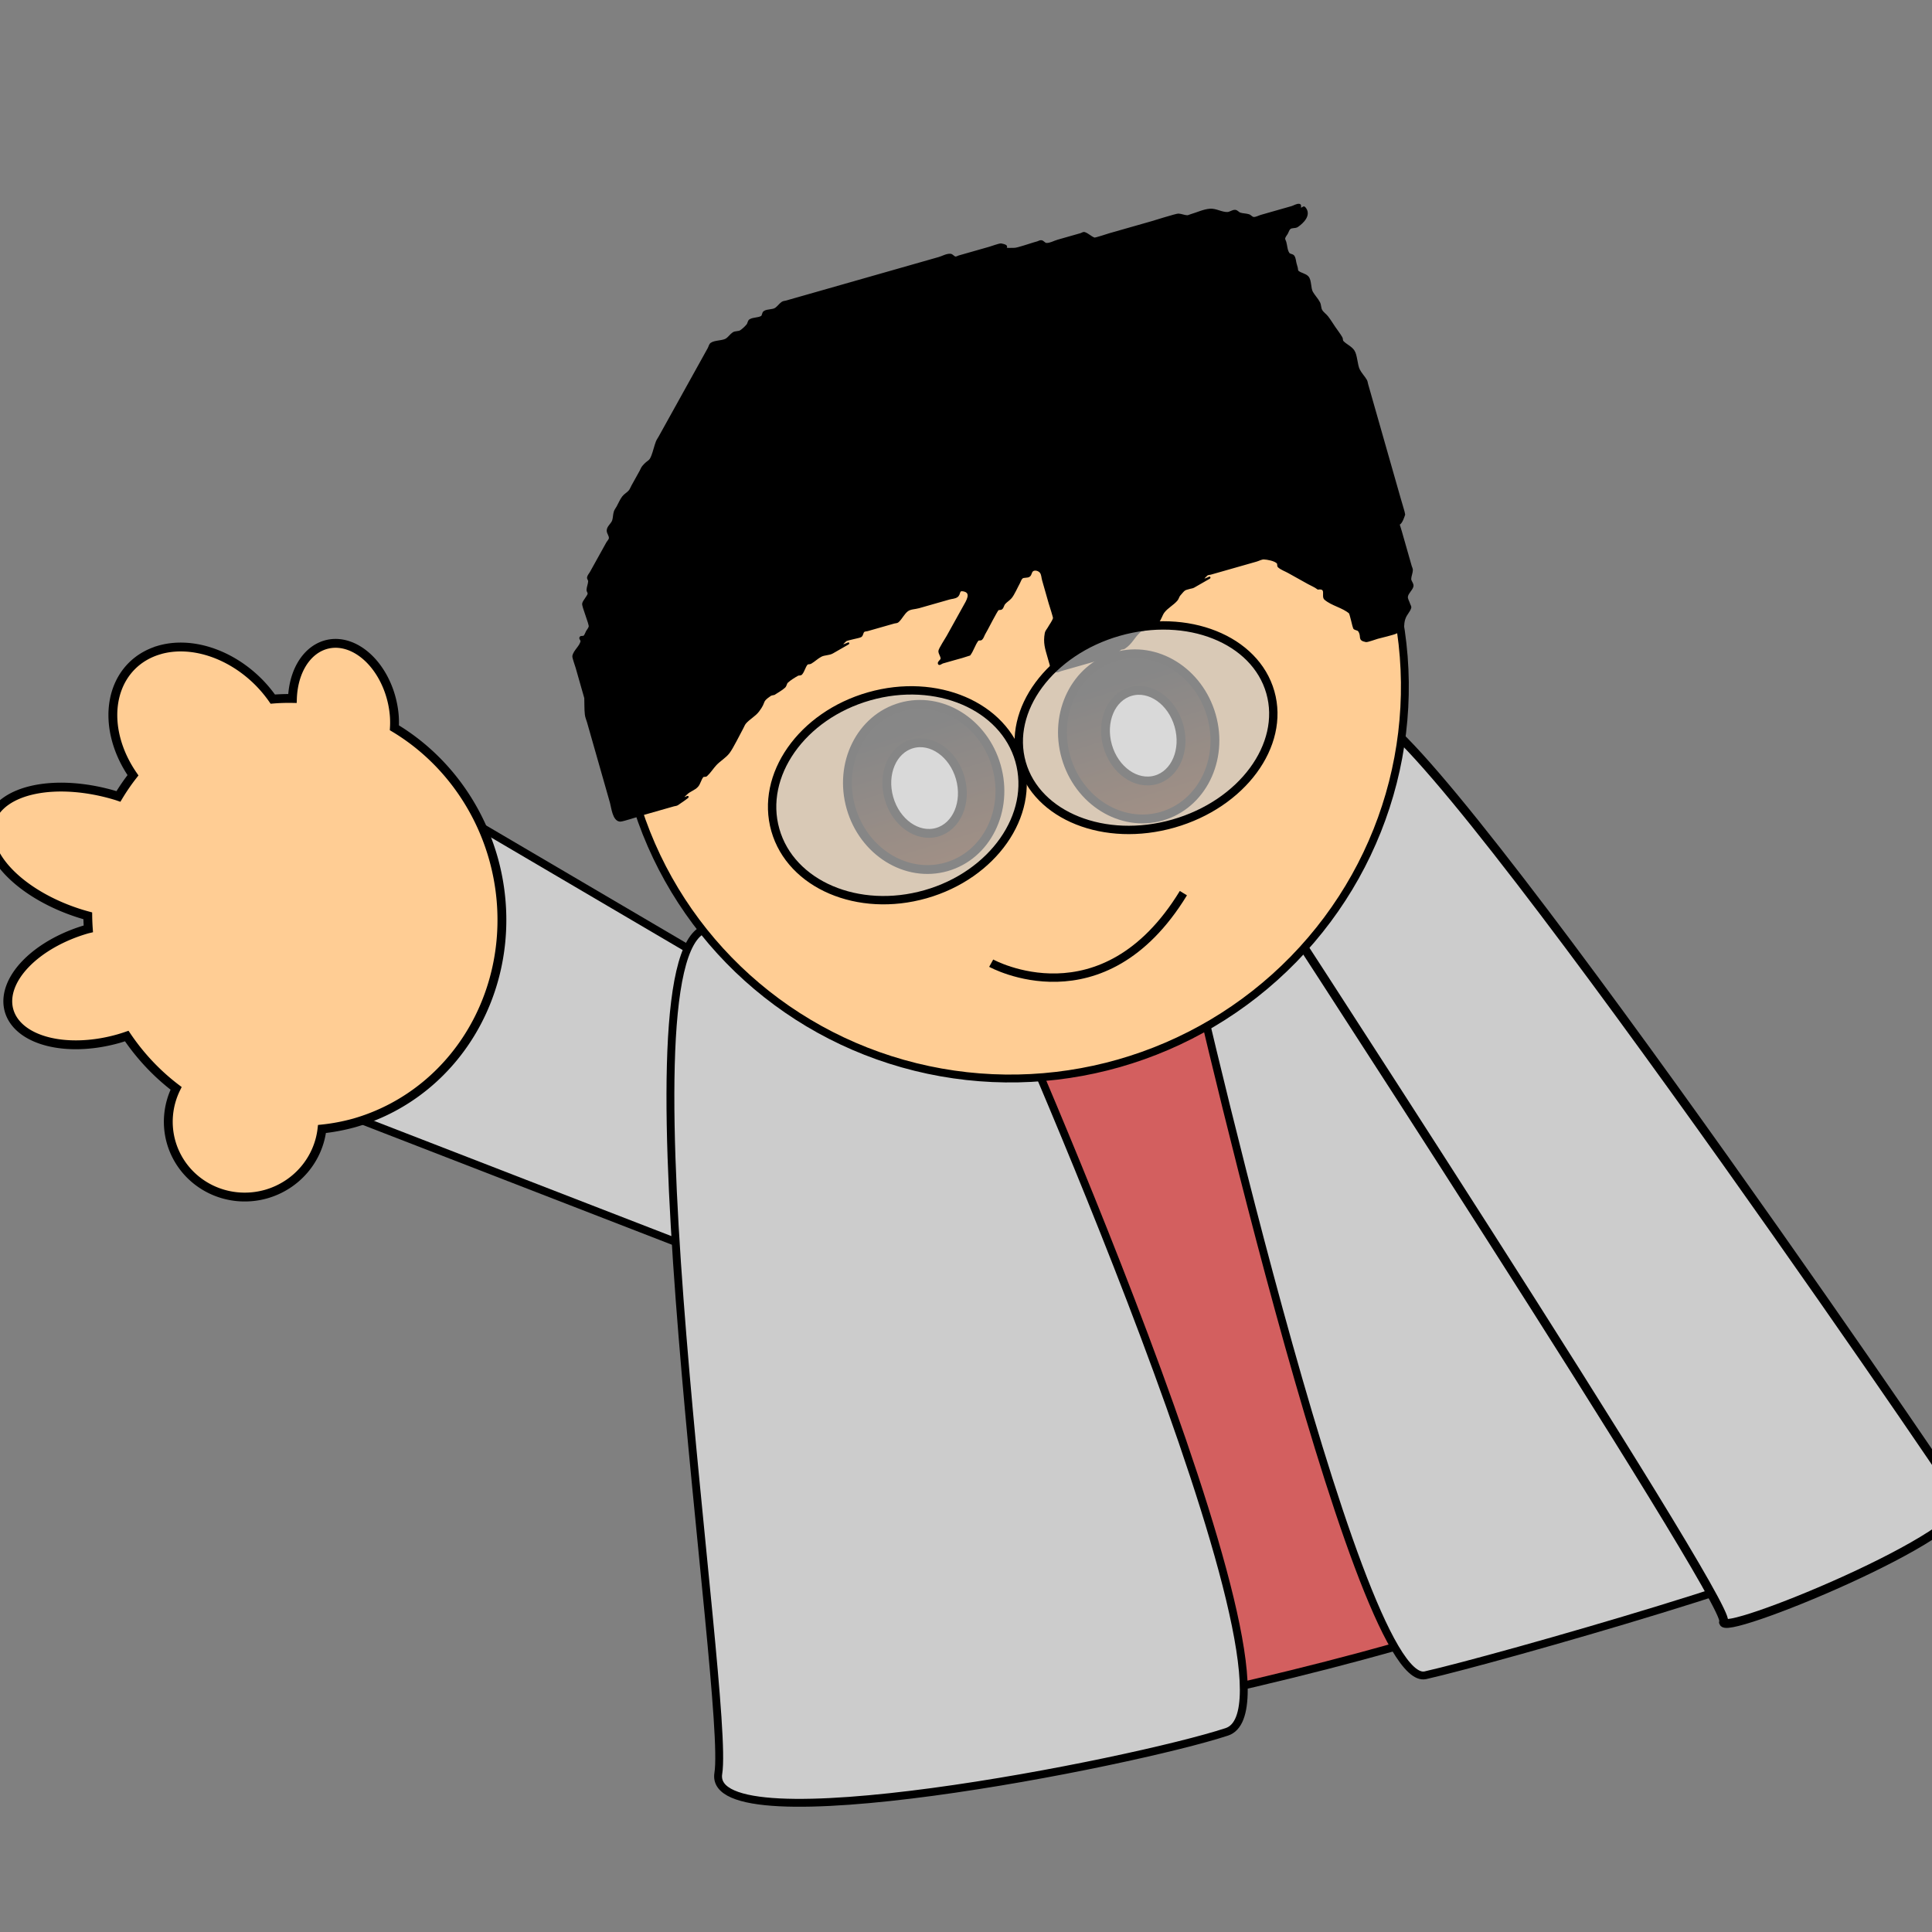 <?xml version="1.0" encoding="UTF-8" standalone="no"?>
<!-- Created with Inkscape (http://www.inkscape.org/) -->

<svg
   xmlns:dc="http://purl.org/dc/elements/1.1/"
   xmlns:cc="http://creativecommons.org/ns#"
   xmlns:rdf="http://www.w3.org/1999/02/22-rdf-syntax-ns#"
   xmlns:svg="http://www.w3.org/2000/svg"
   xmlns="http://www.w3.org/2000/svg"
   xmlns:xlink="http://www.w3.org/1999/xlink"
   xmlns:sodipodi="http://sodipodi.sourceforge.net/DTD/sodipodi-0.dtd"
   xmlns:inkscape="http://www.inkscape.org/namespaces/inkscape"
   width="800"
   height="800"
   viewBox="0 0 211.667 211.667"
   version="1.1"
   id="svg8"
   inkscape:version="0.92.3 (2405546, 2018-03-11)"
   sodipodi:docname="aaaa.svg">
  <rect x="0" y="0" width="211.667" height="211.667" fill="#808080" stroke="none"/>
  <defs
     id="defs2">
    <linearGradient
       inkscape:collect="always"
       id="linearGradient856">
      <stop
         style="stop-color:#5d2300;stop-opacity:1"
         offset="0"
         id="stop852" />
      <stop
         style="stop-color:#030303;stop-opacity:1"
         offset="1"
         id="stop854" />
    </linearGradient>
    <linearGradient
       inkscape:collect="always"
       xlink:href="#linearGradient856"
       id="linearGradient858"
       x1="103.225"
       y1="195.419"
       x2="102.772"
       y2="176.52"
       gradientUnits="userSpaceOnUse"
       gradientTransform="matrix(0.914,0,0,0.918,-44.325,24.329)" />
    <linearGradient
       inkscape:collect="always"
       xlink:href="#linearGradient856"
       id="linearGradient858-3"
       x1="103.225"
       y1="195.419"
       x2="102.772"
       y2="176.52"
       gradientUnits="userSpaceOnUse"
       gradientTransform="matrix(0.914,0,0,0.918,-20.151,25.457)" />
  </defs>
  <sodipodi:namedview
     id="base"
     pagecolor="#ffffff"
     bordercolor="#666666"
     borderopacity="1.0"
     inkscape:pageopacity="0.0"
     inkscape:pageshadow="2"
     inkscape:zoom="0.7"
     inkscape:cx="362.99345"
     inkscape:cy="394.49159"
     inkscape:document-units="mm"
     inkscape:current-layer="layer1"
     showgrid="false"
     units="px"
     showguides="false"
     inkscape:window-width="1600"
     inkscape:window-height="835"
     inkscape:window-x="0"
     inkscape:window-y="0"
     inkscape:window-maximized="1" />
  <g
     inkscape:label="Camada 1"
     inkscape:groupmode="layer"
     id="layer1"
     transform="translate(0,-85.333)">
    <path
       style="fill:#cccccc;fill-opacity:1;stroke:#000000;stroke-width:0.862;stroke-linecap:butt;stroke-linejoin:miter;stroke-miterlimit:4;stroke-dasharray:none;stroke-opacity:1"
       d="m 87.015,196.1 -47.279,-27.778 -8.611,36.455 55.947,21.68 z"
       id="path829"
       inkscape:connector-curvature="0" />
    <path
       style="fill:#d35f5f;stroke:#000000;stroke-width:0.862;stroke-linecap:butt;stroke-linejoin:miter;stroke-miterlimit:4;stroke-dasharray:none;stroke-opacity:1"
       d="m 87.016,183.406 c -3.037,0.414 -9.541,95.818 3.039,94.788 7.574,-0.62 65.812,-8.785 99.766,-26.17 0,0 -28.446,-68.053 -51.338,-83.288 z"
       id="path821"
       inkscape:connector-curvature="0"
       sodipodi:nodetypes="csccc" />
    <path
       style="fill:#cccccc;fill-opacity:1;stroke:#000000;stroke-width:0.862;stroke-linecap:butt;stroke-linejoin:miter;stroke-miterlimit:4;stroke-dasharray:none;stroke-opacity:1"
       d="m 108.594,190.856 c 0,0 36.155,80.815 25.814,84.216 -10.341,3.401 -57.026,12.628 -55.71,4.546 1.316,-8.082 -11.289,-88.81 -1.485,-92.511 9.803,-3.701 31.381,3.749 31.381,3.749 z"
       id="path831"
       inkscape:connector-curvature="0" />
    <path
       style="fill:#cccccc;fill-opacity:1;stroke:#000000;stroke-width:0.862;stroke-linecap:butt;stroke-linejoin:miter;stroke-miterlimit:4;stroke-dasharray:none;stroke-opacity:1"
       d="m 129.814,187.528 c 0,0 18.701,83.07 26.352,81.343 7.651,-1.728 45.729,-12.581 45.55,-14.796 -0.179,-2.216 -44.822,-90.585 -54.027,-87.961 -9.205,2.624 -17.875,21.415 -17.875,21.415 z"
       id="path833"
       inkscape:connector-curvature="0" />
    <path
       style="fill:#cccccc;fill-opacity:1;stroke:#000000;stroke-width:0.969;stroke-linecap:butt;stroke-linejoin:miter;stroke-miterlimit:4;stroke-dasharray:none;stroke-opacity:1"
       d="m 136.742,179.721 c 0,0 52.949,81.199 52.096,83.245 -0.853,2.046 28.086,-9.809 26.044,-13.194 -2.042,-3.385 -60.497,-88.784 -65.099,-86.03 -4.601,2.754 -13.041,15.979 -13.041,15.979 z"
       id="path848"
       inkscape:connector-curvature="0" />
    <ellipse
       style="fill:#ffcd94;fill-opacity:1;fill-rule:nonzero;stroke:#000000;stroke-width:0.862;stroke-miterlimit:4;stroke-dasharray:none;stroke-opacity:1"
       id="path819"
       cx="62.56"
       cy="184.975"
       rx="43.075"
       ry="42.725"
       transform="rotate(-15.909)" />
    <path
       style="fill:#000000;fill-opacity:1;stroke:#000000;stroke-width:0.216px;stroke-linecap:butt;stroke-linejoin:miter;stroke-opacity:1"
       d="m 64.124,161.824 c 0.02,0.599 -0.008,1.201 0.06,1.796 0.033,0.289 0.159,0.559 0.239,0.839 0.239,0.839 0.478,1.677 0.717,2.516 0.598,2.096 1.195,4.193 1.793,6.289 0.15,0.527 0.274,1.944 1.016,1.977 0.268,0.012 2.151,-0.613 2.511,-0.716 0.837,-0.239 1.674,-0.477 2.511,-0.716 0.279,-0.08 0.558,-0.159 0.837,-0.239 0.139,-0.04 0.299,-0.037 0.418,-0.119 2.742,-1.876 -0.625,0.309 1.016,-1.196 0.338,-0.31 0.822,-0.442 1.136,-0.777 0.28,-0.3 0.332,-0.764 0.598,-1.077 0.094,-0.111 0.312,-0.021 0.418,-0.119 0.386,-0.354 0.659,-0.814 1.016,-1.196 0.443,-0.474 1.043,-0.798 1.435,-1.316 0.409,-0.54 1.154,-2.078 1.495,-2.693 0.1,-0.18 0.166,-0.382 0.299,-0.539 0.42,-0.495 1.043,-0.798 1.435,-1.316 0.856,-1.13 0.216,-0.983 1.315,-1.735 0.12,-0.082 0.279,-0.08 0.418,-0.119 0.379,-0.259 0.798,-0.467 1.136,-0.777 0.151,-0.139 0.148,-0.4 0.299,-0.539 0.338,-0.31 0.738,-0.548 1.136,-0.777 0.126,-0.072 0.324,-0.008 0.418,-0.119 0.266,-0.313 0.332,-0.764 0.598,-1.077 0.094,-0.111 0.293,-0.047 0.418,-0.119 0.397,-0.229 0.728,-0.567 1.136,-0.777 0.387,-0.199 0.878,-0.14 1.255,-0.358 3.926,-2.264 -0.259,0.238 1.435,-1.316 0.16,-0.146 1.501,-0.359 1.674,-0.477 0.169,-0.116 0.148,-0.4 0.299,-0.539 0.107,-0.098 0.279,-0.08 0.418,-0.119 0.279,-0.08 0.558,-0.159 0.837,-0.239 0.697,-0.199 1.395,-0.398 2.092,-0.596 0.139,-0.04 0.312,-0.021 0.418,-0.119 0.386,-0.354 0.603,-0.876 1.016,-1.196 0.344,-0.266 0.837,-0.239 1.255,-0.358 0.837,-0.239 1.674,-0.477 2.511,-0.716 0.279,-0.08 0.558,-0.159 0.837,-0.239 0.279,-0.08 0.597,-0.075 0.837,-0.239 0.369,-0.253 0.102,-0.774 0.717,-0.658 1.072,0.203 0.37,1.237 0.06,1.796 -0.598,1.077 -1.196,2.154 -1.794,3.231 -0.135,0.243 -0.888,1.406 -0.897,1.616 -0.013,0.29 0.252,0.548 0.239,0.839 -0.009,0.205 -0.355,0.341 -0.299,0.539 0.04,0.14 0.279,-0.08 0.418,-0.119 0.418,-0.119 0.837,-0.239 1.255,-0.358 0.125,-0.036 1.658,-0.456 1.674,-0.477 0.372,-0.491 0.525,-1.125 0.897,-1.616 0.088,-0.116 0.312,-0.021 0.418,-0.119 0.151,-0.139 0.199,-0.359 0.299,-0.539 0.1,-0.18 0.199,-0.359 0.299,-0.539 0.009,-0.016 1.051,-2.021 1.196,-2.154 0.107,-0.098 0.312,-0.021 0.418,-0.119 0.151,-0.139 0.166,-0.382 0.299,-0.539 0.21,-0.247 0.507,-0.41 0.717,-0.658 0.292,-0.344 0.663,-1.195 0.897,-1.616 0.1,-0.18 0.148,-0.4 0.299,-0.539 0.214,-0.196 0.623,-0.043 0.837,-0.239 0.151,-0.139 0.148,-0.4 0.299,-0.539 0.273,-0.251 0.776,-0.084 0.956,0.181 0.164,0.24 0.159,0.559 0.239,0.839 0.239,0.839 0.478,1.677 0.717,2.516 0.077,0.27 0.512,1.57 0.478,1.677 -0.125,0.391 -0.399,0.718 -0.598,1.077 -0.1,0.18 -0.261,0.337 -0.299,0.539 -0.198,1.057 0.026,1.68 0.299,2.635 0.08,0.28 0.159,0.559 0.239,0.839 0.04,0.14 0.022,0.312 0.12,0.419 0.139,0.152 0.336,0.262 0.538,0.3 0.143,0.027 0.279,-0.08 0.418,-0.119 0.279,-0.08 0.558,-0.159 0.837,-0.239 0.697,-0.199 1.395,-0.398 2.092,-0.596 0.697,-0.199 1.395,-0.398 2.092,-0.596 0.279,-0.08 0.586,-0.094 0.837,-0.239 0.281,-0.162 0.45,-0.475 0.717,-0.658 0.12,-0.082 0.299,-0.037 0.418,-0.119 0.85,-0.582 0.915,-1.104 1.734,-1.854 0.107,-0.098 0.293,-0.047 0.418,-0.119 0.397,-0.229 0.738,-0.548 1.136,-0.777 0.126,-0.072 0.324,-0.008 0.418,-0.119 0.266,-0.313 0.35,-0.75 0.598,-1.077 0.392,-0.517 1.015,-0.821 1.435,-1.316 0.133,-0.156 0.166,-0.382 0.299,-0.539 0.584,-0.687 0.513,-0.6 1.136,-0.777 0.139,-0.04 0.293,-0.047 0.418,-0.119 3.926,-2.264 -0.259,0.238 1.435,-1.316 0.107,-0.098 0.279,-0.08 0.418,-0.119 0.139,-0.04 0.279,-0.08 0.418,-0.119 0.558,-0.159 1.116,-0.318 1.674,-0.477 0.976,-0.278 1.953,-0.557 2.929,-0.835 0.279,-0.08 0.547,-0.251 0.837,-0.239 0.335,0.015 1.193,0.152 1.494,0.481 0.098,0.107 0.01,0.325 0.12,0.419 0.313,0.267 0.717,0.4 1.076,0.6 0.717,0.4 1.435,0.8 2.152,1.2 0.359,0.2 0.749,0.351 1.076,0.6 1.07,-0.143 0.427,0.841 0.777,1.139 0.766,0.653 1.923,0.847 2.69,1.5 0.109,0.093 0.422,1.595 0.478,1.677 0.116,0.17 0.422,0.13 0.538,0.3 0.445,0.652 -0.12,0.969 0.777,1.139 0.146,0.028 1.067,-0.304 1.255,-0.358 0.35,-0.1 1.797,-0.426 2.092,-0.596 1.116,-0.644 0.498,-0.572 0.897,-1.616 0.147,-0.384 0.473,-0.686 0.598,-1.077 0.044,-0.138 -0.08,-0.28 -0.12,-0.419 -0.08,-0.28 -0.293,-0.553 -0.239,-0.839 0.076,-0.404 0.473,-0.686 0.598,-1.077 0.088,-0.277 -0.252,-0.548 -0.239,-0.839 0.014,-0.325 0.165,-0.633 0.179,-0.958 0.006,-0.145 -0.08,-0.28 -0.12,-0.419 -0.08,-0.28 -0.159,-0.559 -0.239,-0.839 -0.279,-0.978 -0.558,-1.957 -0.837,-2.935 -0.456,-1.6 -0.232,-0.067 0.359,-1.916 0.013,-0.041 -0.448,-1.573 -0.478,-1.677 -0.359,-1.258 -0.717,-2.516 -1.076,-3.773 -0.598,-2.096 -1.195,-4.193 -1.793,-6.289 -0.159,-0.559 -0.319,-1.118 -0.478,-1.677 -0.08,-0.28 -0.159,-0.559 -0.239,-0.839 -0.04,-0.14 -0.047,-0.293 -0.12,-0.419 -0.229,-0.398 -0.567,-0.73 -0.777,-1.139 -0.282,-0.549 -0.274,-1.622 -0.598,-2.096 -0.295,-0.433 -0.842,-0.633 -1.195,-1.019 -0.098,-0.107 -0.047,-0.293 -0.12,-0.419 -0.229,-0.398 -0.518,-0.759 -0.777,-1.139 -0.259,-0.38 -0.496,-0.775 -0.777,-1.139 -0.199,-0.257 -0.495,-0.438 -0.657,-0.719 -0.145,-0.252 -0.106,-0.58 -0.239,-0.839 -0.21,-0.409 -0.548,-0.74 -0.777,-1.139 -0.258,-0.448 -0.141,-1.308 -0.478,-1.677 -0.277,-0.303 -0.763,-0.333 -1.076,-0.6 -0.11,-0.094 -0.08,-0.28 -0.119,-0.419 -0.04,-0.14 -0.08,-0.28 -0.12,-0.419 -0.08,-0.28 -0.075,-0.599 -0.239,-0.839 -0.116,-0.17 -0.422,-0.13 -0.538,-0.3 -0.246,-0.36 -0.239,-0.839 -0.359,-1.258 -0.04,-0.14 -0.146,-0.276 -0.12,-0.419 0.038,-0.202 0.199,-0.359 0.299,-0.539 0.1,-0.18 0.148,-0.4 0.299,-0.539 0.214,-0.196 0.597,-0.075 0.837,-0.239 0.577,-0.395 1.494,-1.251 0.777,-2.035 -0.098,-0.107 -0.292,0.19 -0.418,0.119 -0.127,-0.071 0.023,-0.392 -0.12,-0.419 -0.285,-0.054 -0.558,0.159 -0.837,0.239 -1.116,0.318 -2.232,0.636 -3.347,0.954 -0.279,0.08 -0.547,0.251 -0.837,0.239 -0.205,-0.009 -0.343,-0.237 -0.538,-0.3 -0.309,-0.099 -0.647,-0.081 -0.956,-0.181 -0.195,-0.063 -0.333,-0.291 -0.538,-0.3 -0.29,-0.013 -0.547,0.229 -0.837,0.239 -0.648,0.021 -1.266,-0.413 -1.913,-0.361 -0.723,0.058 -1.395,0.398 -2.092,0.596 -0.139,0.04 -0.274,0.126 -0.418,0.119 -0.324,-0.015 -0.632,-0.166 -0.956,-0.181 -0.222,-0.01 -2.74,0.781 -2.929,0.835 -1.534,0.437 -3.068,0.875 -4.603,1.312 -0.215,0.061 -1.55,0.517 -1.674,0.477 -0.391,-0.126 -0.685,-0.474 -1.076,-0.6 -0.138,-0.044 -0.279,0.08 -0.418,0.119 -0.139,0.04 -0.279,0.08 -0.418,0.119 -0.697,0.199 -1.395,0.398 -2.092,0.596 -0.418,0.119 -0.821,0.377 -1.255,0.358 -0.205,-0.009 -0.336,-0.262 -0.538,-0.3 -0.143,-0.027 -0.279,0.08 -0.418,0.119 -0.139,0.04 -0.279,0.08 -0.418,0.119 -0.35,0.1 -1.751,0.585 -2.092,0.596 -2.165,0.07 -0.036,-0.205 -1.494,-0.481 -0.146,-0.027 -1.067,0.304 -1.255,0.358 -0.976,0.278 -1.953,0.557 -2.929,0.835 -0.139,0.04 -0.279,0.08 -0.418,0.119 -0.139,0.04 -0.276,0.146 -0.418,0.119 -0.202,-0.038 -0.333,-0.291 -0.538,-0.3 -0.435,-0.019 -0.837,0.239 -1.255,0.358 -0.837,0.239 -1.674,0.477 -2.511,0.716 -1.953,0.557 -3.905,1.113 -5.858,1.67 -2.092,0.596 -4.184,1.193 -6.276,1.789 -0.697,0.199 -1.395,0.398 -2.092,0.596 -0.139,0.04 -0.299,0.037 -0.418,0.119 -0.268,0.183 -0.45,0.475 -0.717,0.658 -0.341,0.233 -0.915,0.125 -1.255,0.358 -0.169,0.116 -0.121,0.436 -0.299,0.539 -0.377,0.217 -0.878,0.14 -1.255,0.358 -0.178,0.102 -0.166,0.382 -0.299,0.539 -0.21,0.247 -0.45,0.475 -0.717,0.658 -0.239,0.164 -0.597,0.075 -0.837,0.239 -0.268,0.183 -0.45,0.475 -0.717,0.658 -0.402,0.275 -1.271,0.202 -1.674,0.477 -0.169,0.116 -0.199,0.359 -0.299,0.539 -0.1,0.18 -0.199,0.359 -0.299,0.539 -0.498,0.898 -0.996,1.795 -1.495,2.693 -0.897,1.616 -1.794,3.231 -2.69,4.847 -0.299,0.539 -0.598,1.077 -0.897,1.616 -0.1,0.18 -0.226,0.347 -0.299,0.539 -0.187,0.489 -0.292,1.007 -0.478,1.496 -0.297,0.778 -0.4,0.471 -1.016,1.196 -0.133,0.156 -0.199,0.359 -0.299,0.539 -0.299,0.539 -0.598,1.077 -0.897,1.616 -0.1,0.179 -0.166,0.382 -0.299,0.539 -0.21,0.247 -0.521,0.399 -0.717,0.658 -0.248,0.327 -0.399,0.718 -0.598,1.077 -0.1,0.18 -0.236,0.343 -0.299,0.539 -0.099,0.309 -0.081,0.648 -0.179,0.958 -0.125,0.391 -0.58,0.667 -0.598,1.077 -0.013,0.29 0.252,0.548 0.239,0.839 -0.009,0.205 -0.199,0.359 -0.299,0.539 -0.1,0.179 -0.199,0.359 -0.299,0.539 -0.399,0.718 -0.797,1.436 -1.196,2.154 -0.1,0.18 -0.199,0.359 -0.299,0.539 -0.1,0.18 -0.261,0.337 -0.299,0.539 -0.027,0.143 0.126,0.274 0.12,0.419 -0.014,0.325 -0.165,0.633 -0.179,0.958 -0.006,0.145 0.146,0.277 0.12,0.419 -0.038,0.202 -0.199,0.359 -0.299,0.539 -0.1,0.18 -0.261,0.337 -0.299,0.539 -0.054,0.291 0.772,2.225 0.717,2.516 -0.038,0.202 -0.199,0.359 -0.299,0.539 -0.1,0.179 -0.148,0.4 -0.299,0.539 -0.107,0.098 -0.348,-0.008 -0.418,0.119 -0.07,0.127 0.146,0.276 0.12,0.419 -0.108,0.575 -0.789,1.041 -0.897,1.616 -0.027,0.146 0.305,1.069 0.359,1.258 0.319,1.118 0.637,2.236 0.956,3.354 z"
       id="path825"
       inkscape:connector-curvature="0" />
    <path
       style="fill:#ffcd94;fill-opacity:1;fill-rule:nonzero;stroke:#000000;stroke-width:0.969;stroke-miterlimit:4;stroke-dasharray:none;stroke-opacity:1"
       d="m 17.394,156.562 a 11.07,8.595 45.263 0 0 -2.974,1.76 11.07,8.595 45.263 0 0 0.149,11.949 23.758,22.619 74.091 0 0 -1.592,2.317 12.448,6.754 17.237 0 0 -0.156,-0.053 12.448,6.754 17.237 0 0 -13.86,2.793 12.448,6.754 17.237 0 0 9.929,10.131 12.448,6.754 17.237 0 0 0.726,0.209 23.758,22.619 74.091 0 0 0.06,1.422 6.243,10.705 74.091 0 0 -0.097,0.024 6.243,10.705 74.091 0 0 -8.584,8.938 6.243,10.705 74.091 0 0 12.007,3.069 6.243,10.705 74.091 0 0 0.885,-0.281 23.758,22.619 74.091 0 0 5.406,5.731 8.324,8.461 74.091 0 0 -0.544,5.895 8.324,8.461 74.091 0 0 10.418,5.686 8.324,8.461 74.091 0 0 6.109,-7.129 23.758,22.619 74.091 0 0 3.519,-0.664 23.758,22.619 74.091 0 0 15.24,-29.048 23.758,22.619 74.091 0 0 -10.826,-14.242 7.668,5.461 76.55 0 0 -0.001,-1.178 7.668,5.461 76.55 0 0 -6.072,-8.057 7.668,5.461 76.55 0 0 -5.098,6.024 23.758,22.619 74.091 0 0 -2.152,0.069 11.07,8.595 45.263 0 0 -1.582,-1.893 11.07,8.595 45.263 0 0 -10.91,-3.475 z"
       id="path835"
       inkscape:connector-curvature="0" />
    <ellipse
       style="fill:url(#linearGradient858);fill-opacity:1;fill-rule:nonzero;stroke:#000000;stroke-width:0.969;stroke-miterlimit:4;stroke-dasharray:none;stroke-opacity:1"
       id="path850"
       cx="50.297"
       cy="192.718"
       rx="8.288"
       ry="9.104"
       transform="rotate(-15.909)" />
    <ellipse
       style="fill:url(#linearGradient858-3);fill-opacity:1;fill-rule:nonzero;stroke:#000000;stroke-width:0.969;stroke-miterlimit:4;stroke-dasharray:none;stroke-opacity:1"
       id="path850-5"
       cx="74.47"
       cy="193.846"
       rx="8.288"
       ry="9.104"
       transform="rotate(-15.909)" />
    <ellipse
       style="fill:#ffffff;fill-opacity:1;fill-rule:nonzero;stroke:#000000;stroke-width:0.969;stroke-miterlimit:4;stroke-dasharray:none;stroke-opacity:1"
       id="path884"
       cx="50.383"
       cy="-192.805"
       rx="4.058"
       ry="5.029"
       transform="matrix(0.962,-0.274,-0.274,-0.962,0,0)" />
    <ellipse
       style="fill:#ffffff;fill-opacity:1;fill-rule:nonzero;stroke:#000000;stroke-width:0.969;stroke-miterlimit:4;stroke-dasharray:none;stroke-opacity:1"
       id="path884-3"
       cx="74.988"
       cy="-193.846"
       rx="4.058"
       ry="5.029"
       transform="matrix(0.962,-0.274,-0.274,-0.962,0,0)" />
    <path
       style="fill:none;stroke:#000000;stroke-width:0.916;stroke-linecap:butt;stroke-linejoin:miter;stroke-miterlimit:4;stroke-dasharray:none;stroke-opacity:1"
       d="m 108.594,190.856 c 0,0 12.224,6.777 21.056,-7.671"
       id="path919"
       inkscape:connector-curvature="0" />
    <ellipse
       style="fill:#c6c6c6;fill-opacity:0.675;fill-rule:nonzero;stroke:#000000;stroke-width:0.916;stroke-miterlimit:4;stroke-dasharray:none;stroke-opacity:1"
       id="path921"
       cx="47.275"
       cy="192.805"
       rx="13.9"
       ry="11.272"
       transform="rotate(-15.909)" />
    <ellipse
       style="fill:#c6c6c6;fill-opacity:0.675;fill-rule:nonzero;stroke:#000000;stroke-width:0.916;stroke-miterlimit:4;stroke-dasharray:none;stroke-opacity:1"
       id="path923"
       cx="75.506"
       cy="193.152"
       rx="14.159"
       ry="10.925"
       transform="rotate(-15.909)" />
  </g>
</svg>
